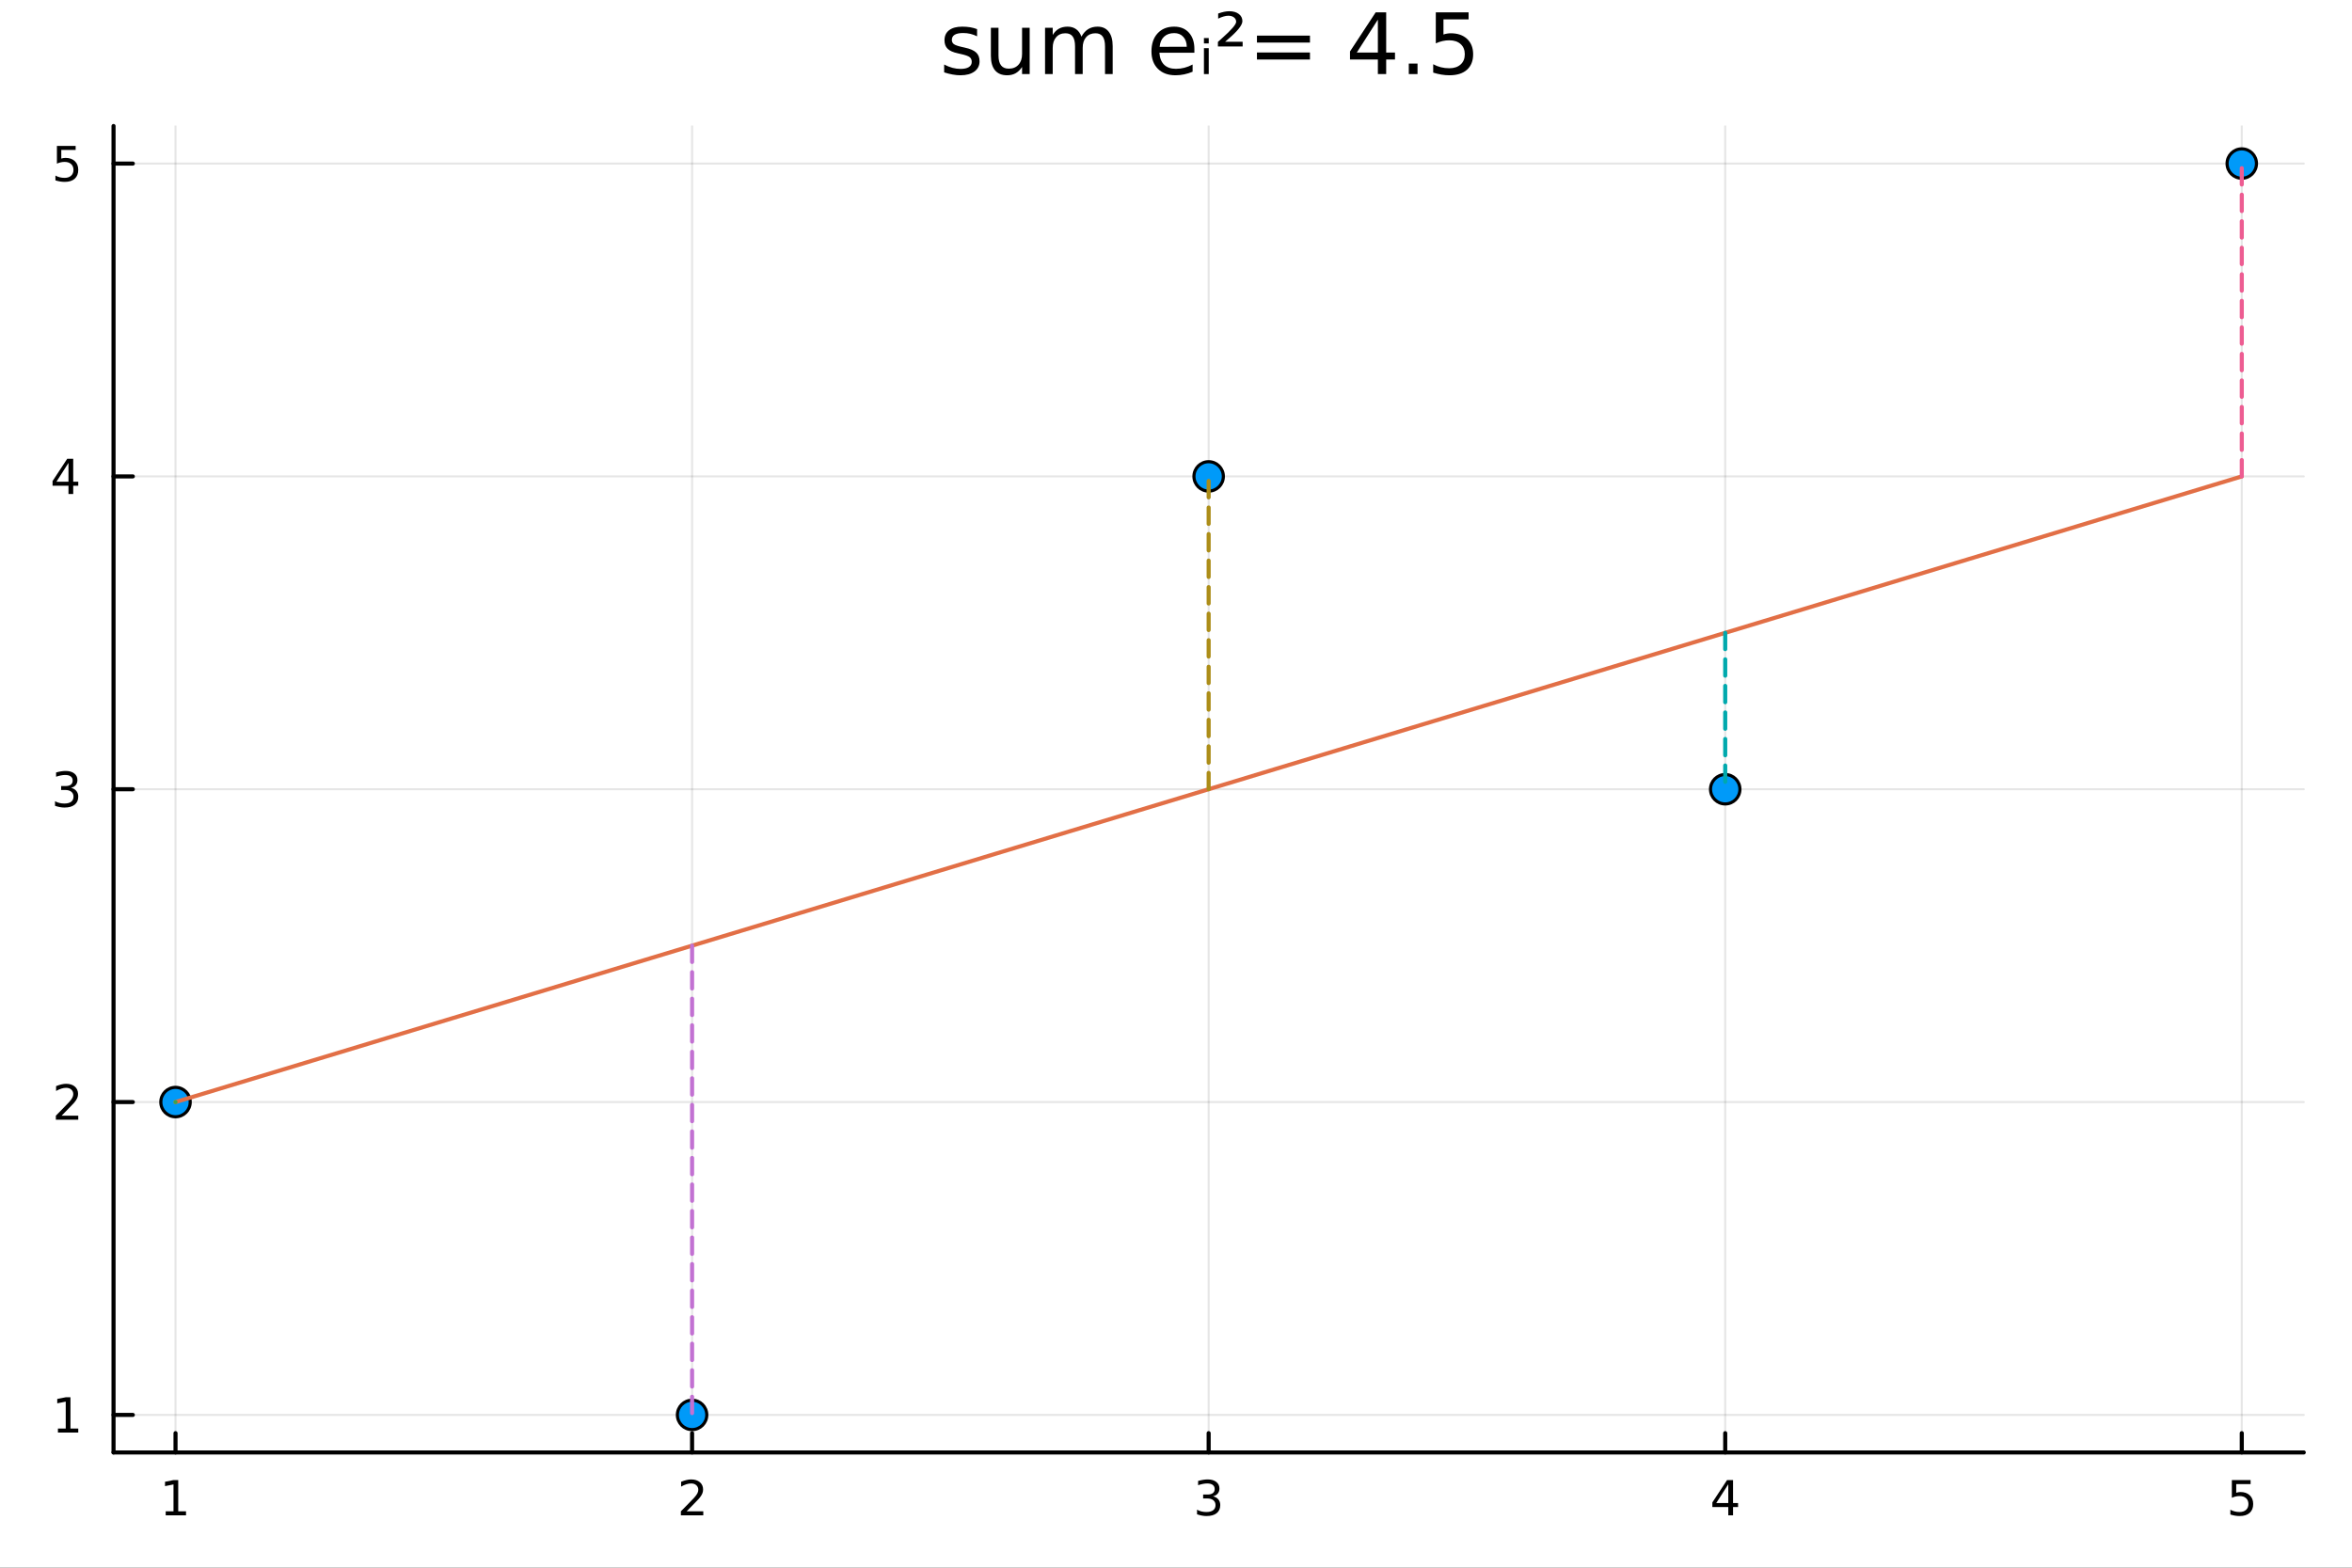 <?xml version="1.0" encoding="utf-8"?>
<svg xmlns="http://www.w3.org/2000/svg" xmlns:xlink="http://www.w3.org/1999/xlink" width="576" height="384" viewBox="0 0 2304 1536">
<rect x="0" y="0" width="2304" height="1536" fill="#333333" stroke="none"/>
<defs>
  <clipPath id="clip420">
    <rect x="0" y="0" width="2304" height="1536"/>
  </clipPath>
</defs>
<path clip-path="url(#clip420)" d="
M0 1536 L2304 1536 L2304 0 L0 0  Z
  " fill="#ffffff" fill-rule="evenodd" fill-opacity="1"/>
<defs>
  <clipPath id="clip421">
    <rect x="460" y="0" width="1614" height="1536"/>
  </clipPath>
</defs>
<path clip-path="url(#clip420)" d="
M111.217 1423.09 L2256.76 1423.09 L2256.76 123.472 L111.217 123.472  Z
  " fill="#ffffff" fill-rule="evenodd" fill-opacity="1"/>
<defs>
  <clipPath id="clip422">
    <rect x="111" y="123" width="2147" height="1301"/>
  </clipPath>
</defs>
<polyline clip-path="url(#clip422)" style="stroke:#000000; stroke-linecap:round; stroke-linejoin:round; stroke-width:2; stroke-opacity:0.1; fill:none" points="
  171.94,1423.09 171.94,123.472 
  "/>
<polyline clip-path="url(#clip422)" style="stroke:#000000; stroke-linecap:round; stroke-linejoin:round; stroke-width:2; stroke-opacity:0.1; fill:none" points="
  677.963,1423.09 677.963,123.472 
  "/>
<polyline clip-path="url(#clip422)" style="stroke:#000000; stroke-linecap:round; stroke-linejoin:round; stroke-width:2; stroke-opacity:0.1; fill:none" points="
  1183.99,1423.09 1183.99,123.472 
  "/>
<polyline clip-path="url(#clip422)" style="stroke:#000000; stroke-linecap:round; stroke-linejoin:round; stroke-width:2; stroke-opacity:0.1; fill:none" points="
  1690.01,1423.09 1690.01,123.472 
  "/>
<polyline clip-path="url(#clip422)" style="stroke:#000000; stroke-linecap:round; stroke-linejoin:round; stroke-width:2; stroke-opacity:0.1; fill:none" points="
  2196.03,1423.09 2196.03,123.472 
  "/>
<polyline clip-path="url(#clip420)" style="stroke:#000000; stroke-linecap:round; stroke-linejoin:round; stroke-width:4; stroke-opacity:1; fill:none" points="
  111.217,1423.09 2256.76,1423.09 
  "/>
<polyline clip-path="url(#clip420)" style="stroke:#000000; stroke-linecap:round; stroke-linejoin:round; stroke-width:4; stroke-opacity:1; fill:none" points="
  171.94,1423.09 171.94,1404.19 
  "/>
<polyline clip-path="url(#clip420)" style="stroke:#000000; stroke-linecap:round; stroke-linejoin:round; stroke-width:4; stroke-opacity:1; fill:none" points="
  677.963,1423.09 677.963,1404.19 
  "/>
<polyline clip-path="url(#clip420)" style="stroke:#000000; stroke-linecap:round; stroke-linejoin:round; stroke-width:4; stroke-opacity:1; fill:none" points="
  1183.99,1423.09 1183.99,1404.19 
  "/>
<polyline clip-path="url(#clip420)" style="stroke:#000000; stroke-linecap:round; stroke-linejoin:round; stroke-width:4; stroke-opacity:1; fill:none" points="
  1690.01,1423.09 1690.01,1404.19 
  "/>
<polyline clip-path="url(#clip420)" style="stroke:#000000; stroke-linecap:round; stroke-linejoin:round; stroke-width:4; stroke-opacity:1; fill:none" points="
  2196.03,1423.09 2196.03,1404.19 
  "/>
<path clip-path="url(#clip420)" d="M162.322 1480.78 L169.961 1480.78 L169.961 1454.42 L161.651 1456.09 L161.651 1451.83 L169.915 1450.16 L174.59 1450.16 L174.59 1480.78 L182.229 1480.78 L182.229 1484.72 L162.322 1484.72 L162.322 1480.78 Z" fill="#000000" fill-rule="evenodd" fill-opacity="1" /><path clip-path="url(#clip420)" d="M672.616 1480.78 L688.935 1480.78 L688.935 1484.72 L666.991 1484.72 L666.991 1480.78 Q669.653 1478.03 674.236 1473.4 Q678.843 1468.75 680.023 1467.41 Q682.269 1464.88 683.148 1463.15 Q684.051 1461.39 684.051 1459.7 Q684.051 1456.94 682.107 1455.21 Q680.185 1453.47 677.084 1453.47 Q674.885 1453.47 672.431 1454.23 Q670 1455 667.223 1456.55 L667.223 1451.83 Q670.047 1450.69 672.5 1450.11 Q674.954 1449.53 676.991 1449.53 Q682.361 1449.53 685.556 1452.22 Q688.75 1454.91 688.75 1459.4 Q688.75 1461.53 687.94 1463.45 Q687.153 1465.34 685.047 1467.94 Q684.468 1468.61 681.366 1471.83 Q678.264 1475.02 672.616 1480.78 Z" fill="#000000" fill-rule="evenodd" fill-opacity="1" /><path clip-path="url(#clip420)" d="M1188.23 1466.09 Q1191.59 1466.8 1193.47 1469.07 Q1195.36 1471.34 1195.36 1474.67 Q1195.36 1479.79 1191.85 1482.59 Q1188.33 1485.39 1181.85 1485.39 Q1179.67 1485.39 1177.35 1484.95 Q1175.06 1484.53 1172.61 1483.68 L1172.61 1479.16 Q1174.55 1480.3 1176.87 1480.88 Q1179.18 1481.46 1181.71 1481.46 Q1186.1 1481.46 1188.4 1479.72 Q1190.71 1477.98 1190.71 1474.67 Q1190.71 1471.62 1188.56 1469.91 Q1186.43 1468.17 1182.61 1468.17 L1178.58 1468.17 L1178.58 1464.33 L1182.79 1464.33 Q1186.24 1464.33 1188.07 1462.96 Q1189.9 1461.57 1189.9 1458.98 Q1189.9 1456.32 1188 1454.91 Q1186.13 1453.47 1182.61 1453.47 Q1180.69 1453.47 1178.49 1453.89 Q1176.29 1454.3 1173.65 1455.18 L1173.65 1451.02 Q1176.31 1450.28 1178.63 1449.91 Q1180.97 1449.53 1183.03 1449.53 Q1188.35 1449.53 1191.45 1451.97 Q1194.55 1454.37 1194.55 1458.49 Q1194.55 1461.36 1192.91 1463.35 Q1191.27 1465.32 1188.23 1466.09 Z" fill="#000000" fill-rule="evenodd" fill-opacity="1" /><path clip-path="url(#clip420)" d="M1693.02 1454.23 L1681.21 1472.68 L1693.02 1472.68 L1693.02 1454.23 M1691.79 1450.16 L1697.67 1450.16 L1697.67 1472.68 L1702.6 1472.68 L1702.6 1476.57 L1697.67 1476.57 L1697.67 1484.72 L1693.02 1484.72 L1693.02 1476.57 L1677.42 1476.57 L1677.42 1472.06 L1691.79 1450.16 Z" fill="#000000" fill-rule="evenodd" fill-opacity="1" /><path clip-path="url(#clip420)" d="M2186.31 1450.16 L2204.67 1450.16 L2204.67 1454.1 L2190.59 1454.1 L2190.59 1462.57 Q2191.61 1462.22 2192.63 1462.06 Q2193.65 1461.87 2194.67 1461.87 Q2200.45 1461.87 2203.83 1465.04 Q2207.21 1468.22 2207.21 1473.63 Q2207.21 1479.21 2203.74 1482.31 Q2200.27 1485.39 2193.95 1485.39 Q2191.77 1485.39 2189.51 1485.02 Q2187.26 1484.65 2184.85 1483.91 L2184.85 1479.21 Q2186.94 1480.34 2189.16 1480.9 Q2191.38 1481.46 2193.86 1481.46 Q2197.86 1481.46 2200.2 1479.35 Q2202.54 1477.24 2202.54 1473.63 Q2202.54 1470.02 2200.2 1467.91 Q2197.86 1465.81 2193.86 1465.81 Q2191.98 1465.81 2190.11 1466.22 Q2188.26 1466.64 2186.31 1467.52 L2186.31 1450.16 Z" fill="#000000" fill-rule="evenodd" fill-opacity="1" /><polyline clip-path="url(#clip422)" style="stroke:#000000; stroke-linecap:round; stroke-linejoin:round; stroke-width:2; stroke-opacity:0.1; fill:none" points="
  111.217,1386.31 2256.76,1386.31 
  "/>
<polyline clip-path="url(#clip422)" style="stroke:#000000; stroke-linecap:round; stroke-linejoin:round; stroke-width:2; stroke-opacity:0.1; fill:none" points="
  111.217,1079.79 2256.76,1079.79 
  "/>
<polyline clip-path="url(#clip422)" style="stroke:#000000; stroke-linecap:round; stroke-linejoin:round; stroke-width:2; stroke-opacity:0.1; fill:none" points="
  111.217,773.28 2256.76,773.28 
  "/>
<polyline clip-path="url(#clip422)" style="stroke:#000000; stroke-linecap:round; stroke-linejoin:round; stroke-width:2; stroke-opacity:0.1; fill:none" points="
  111.217,466.767 2256.76,466.767 
  "/>
<polyline clip-path="url(#clip422)" style="stroke:#000000; stroke-linecap:round; stroke-linejoin:round; stroke-width:2; stroke-opacity:0.1; fill:none" points="
  111.217,160.254 2256.76,160.254 
  "/>
<polyline clip-path="url(#clip420)" style="stroke:#000000; stroke-linecap:round; stroke-linejoin:round; stroke-width:4; stroke-opacity:1; fill:none" points="
  111.217,1423.09 111.217,123.472 
  "/>
<polyline clip-path="url(#clip420)" style="stroke:#000000; stroke-linecap:round; stroke-linejoin:round; stroke-width:4; stroke-opacity:1; fill:none" points="
  111.217,1386.31 130.115,1386.31 
  "/>
<polyline clip-path="url(#clip420)" style="stroke:#000000; stroke-linecap:round; stroke-linejoin:round; stroke-width:4; stroke-opacity:1; fill:none" points="
  111.217,1079.79 130.115,1079.79 
  "/>
<polyline clip-path="url(#clip420)" style="stroke:#000000; stroke-linecap:round; stroke-linejoin:round; stroke-width:4; stroke-opacity:1; fill:none" points="
  111.217,773.28 130.115,773.28 
  "/>
<polyline clip-path="url(#clip420)" style="stroke:#000000; stroke-linecap:round; stroke-linejoin:round; stroke-width:4; stroke-opacity:1; fill:none" points="
  111.217,466.767 130.115,466.767 
  "/>
<polyline clip-path="url(#clip420)" style="stroke:#000000; stroke-linecap:round; stroke-linejoin:round; stroke-width:4; stroke-opacity:1; fill:none" points="
  111.217,160.254 130.115,160.254 
  "/>
<path clip-path="url(#clip420)" d="M56.75 1399.65 L64.389 1399.65 L64.389 1373.29 L56.079 1374.95 L56.079 1370.69 L64.342 1369.03 L69.018 1369.03 L69.018 1399.65 L76.657 1399.65 L76.657 1403.59 L56.75 1403.59 L56.75 1399.65 Z" fill="#000000" fill-rule="evenodd" fill-opacity="1" /><path clip-path="url(#clip420)" d="M60.338 1093.14 L76.657 1093.14 L76.657 1097.07 L54.713 1097.07 L54.713 1093.14 Q57.375 1090.38 61.958 1085.75 Q66.565 1081.1 67.745 1079.76 Q69.99 1077.24 70.87 1075.5 Q71.773 1073.74 71.773 1072.05 Q71.773 1069.3 69.829 1067.56 Q67.907 1065.82 64.805 1065.82 Q62.606 1065.82 60.153 1066.59 Q57.722 1067.35 54.944 1068.9 L54.944 1064.18 Q57.768 1063.05 60.222 1062.47 Q62.676 1061.89 64.713 1061.89 Q70.083 1061.89 73.278 1064.57 Q76.472 1067.26 76.472 1071.75 Q76.472 1073.88 75.662 1075.8 Q74.875 1077.7 72.768 1080.29 Q72.19 1080.96 69.088 1084.18 Q65.986 1087.37 60.338 1093.14 Z" fill="#000000" fill-rule="evenodd" fill-opacity="1" /><path clip-path="url(#clip420)" d="M69.528 771.926 Q72.884 772.643 74.759 774.912 Q76.657 777.18 76.657 780.514 Q76.657 785.629 73.139 788.43 Q69.62 791.231 63.139 791.231 Q60.963 791.231 58.648 790.791 Q56.356 790.375 53.903 789.518 L53.903 785.004 Q55.847 786.139 58.162 786.717 Q60.477 787.296 63 787.296 Q67.398 787.296 69.69 785.56 Q72.004 783.824 72.004 780.514 Q72.004 777.458 69.852 775.745 Q67.722 774.009 63.903 774.009 L59.875 774.009 L59.875 770.167 L64.088 770.167 Q67.537 770.167 69.365 768.801 Q71.194 767.412 71.194 764.819 Q71.194 762.157 69.296 760.745 Q67.421 759.31 63.903 759.31 Q61.981 759.31 59.782 759.727 Q57.583 760.143 54.944 761.023 L54.944 756.856 Q57.606 756.116 59.921 755.745 Q62.259 755.375 64.319 755.375 Q69.643 755.375 72.745 757.806 Q75.847 760.213 75.847 764.333 Q75.847 767.204 74.204 769.194 Q72.56 771.162 69.528 771.926 Z" fill="#000000" fill-rule="evenodd" fill-opacity="1" /><path clip-path="url(#clip420)" d="M67.074 453.561 L55.268 472.01 L67.074 472.01 L67.074 453.561 M65.847 449.487 L71.727 449.487 L71.727 472.01 L76.657 472.01 L76.657 475.899 L71.727 475.899 L71.727 484.047 L67.074 484.047 L67.074 475.899 L51.472 475.899 L51.472 471.385 L65.847 449.487 Z" fill="#000000" fill-rule="evenodd" fill-opacity="1" /><path clip-path="url(#clip420)" d="M55.755 142.974 L74.111 142.974 L74.111 146.909 L60.037 146.909 L60.037 155.381 Q61.055 155.034 62.074 154.872 Q63.092 154.687 64.111 154.687 Q69.898 154.687 73.278 157.858 Q76.657 161.029 76.657 166.446 Q76.657 172.024 73.185 175.126 Q69.713 178.205 63.393 178.205 Q61.217 178.205 58.949 177.835 Q56.704 177.464 54.296 176.724 L54.296 172.024 Q56.38 173.159 58.602 173.714 Q60.824 174.27 63.301 174.27 Q67.305 174.27 69.643 172.163 Q71.981 170.057 71.981 166.446 Q71.981 162.835 69.643 160.728 Q67.305 158.622 63.301 158.622 Q61.426 158.622 59.551 159.038 Q57.699 159.455 55.755 160.335 L55.755 142.974 Z" fill="#000000" fill-rule="evenodd" fill-opacity="1" /><path clip-path="url(#clip420)" d="M957.136 28.543 L957.136 35.591 Q953.976 33.971 950.573 33.161 Q947.171 32.35 943.525 32.35 Q937.975 32.35 935.18 34.052 Q932.425 35.753 932.425 39.156 Q932.425 41.749 934.41 43.248 Q936.395 44.706 942.391 46.043 L944.943 46.61 Q952.882 48.311 956.204 51.43 Q959.566 54.509 959.566 60.059 Q959.566 66.378 954.543 70.064 Q949.561 73.751 940.811 73.751 Q937.165 73.751 933.195 73.022 Q929.266 72.333 924.891 70.915 L924.891 63.218 Q929.023 65.365 933.033 66.459 Q937.043 67.512 940.973 67.512 Q946.239 67.512 949.075 65.73 Q951.91 63.907 951.91 60.626 Q951.91 57.588 949.844 55.967 Q947.819 54.347 940.892 52.848 L938.299 52.24 Q931.372 50.782 928.293 47.785 Q925.215 44.746 925.215 39.48 Q925.215 33.08 929.752 29.596 Q934.289 26.112 942.634 26.112 Q946.766 26.112 950.411 26.72 Q954.057 27.327 957.136 28.543 Z" fill="#000000" fill-rule="evenodd" fill-opacity="1" /><path clip-path="url(#clip420)" d="M970.666 54.671 L970.666 27.206 L978.12 27.206 L978.12 54.387 Q978.12 60.828 980.631 64.069 Q983.143 67.269 988.166 67.269 Q994.202 67.269 997.685 63.421 Q1001.21 59.573 1001.21 52.929 L1001.21 27.206 L1008.66 27.206 L1008.66 72.576 L1001.21 72.576 L1001.21 65.608 Q998.496 69.74 994.89 71.766 Q991.326 73.751 986.586 73.751 Q978.768 73.751 974.717 68.89 Q970.666 64.029 970.666 54.671 M989.422 26.112 L989.422 26.112 Z" fill="#000000" fill-rule="evenodd" fill-opacity="1" /><path clip-path="url(#clip420)" d="M1059.34 35.915 Q1062.14 30.892 1066.02 28.502 Q1069.91 26.112 1075.18 26.112 Q1082.27 26.112 1086.12 31.095 Q1089.97 36.037 1089.97 45.192 L1089.97 72.576 L1082.47 72.576 L1082.47 45.435 Q1082.47 38.913 1080.16 35.753 Q1077.85 32.594 1073.11 32.594 Q1067.32 32.594 1063.96 36.442 Q1060.6 40.29 1060.6 46.934 L1060.6 72.576 L1053.1 72.576 L1053.1 45.435 Q1053.1 38.873 1050.79 35.753 Q1048.48 32.594 1043.66 32.594 Q1037.95 32.594 1034.59 36.482 Q1031.23 40.331 1031.23 46.934 L1031.23 72.576 L1023.73 72.576 L1023.73 27.206 L1031.23 27.206 L1031.23 34.254 Q1033.78 30.082 1037.34 28.097 Q1040.91 26.112 1045.81 26.112 Q1050.75 26.112 1054.2 28.624 Q1057.68 31.135 1059.34 35.915 Z" fill="#000000" fill-rule="evenodd" fill-opacity="1" /><path clip-path="url(#clip420)" d="M1170.01 48.028 L1170.01 51.673 L1135.74 51.673 Q1136.23 59.37 1140.36 63.421 Q1144.53 67.431 1151.94 67.431 Q1156.24 67.431 1160.25 66.378 Q1164.3 65.325 1168.27 63.218 L1168.27 70.267 Q1164.26 71.968 1160.05 72.86 Q1155.83 73.751 1151.5 73.751 Q1140.64 73.751 1134.28 67.431 Q1127.96 61.112 1127.96 50.337 Q1127.96 39.197 1133.96 32.675 Q1139.99 26.112 1150.2 26.112 Q1159.36 26.112 1164.66 32.026 Q1170.01 37.9 1170.01 48.028 M1162.56 45.84 Q1162.48 39.723 1159.11 36.077 Q1155.79 32.431 1150.28 32.431 Q1144.04 32.431 1140.28 35.956 Q1136.55 39.48 1135.98 45.88 L1162.56 45.84 Z" fill="#000000" fill-rule="evenodd" fill-opacity="1" /><path clip-path="url(#clip420)" d="M1179.37 47.177 L1184.07 47.177 L1184.07 72.576 L1179.37 72.576 L1179.37 47.177 M1179.37 37.293 L1184.07 37.293 L1184.07 42.559 L1179.37 42.559 L1179.37 37.293 Z" fill="#000000" fill-rule="evenodd" fill-opacity="1" /><path clip-path="url(#clip420)" d="M1200.11 40.898 L1217.28 40.898 L1217.28 45.516 L1193.06 45.516 L1193.06 41.06 Q1194.44 39.804 1196.99 37.536 Q1210.93 25.18 1210.93 21.373 Q1210.93 18.699 1208.82 17.079 Q1206.71 15.418 1203.27 15.418 Q1201.16 15.418 1198.69 16.147 Q1196.22 16.836 1193.3 18.253 L1193.3 13.271 Q1196.42 12.136 1199.1 11.569 Q1201.81 11.002 1204.12 11.002 Q1209.99 11.002 1213.52 13.676 Q1217.04 16.349 1217.04 20.724 Q1217.04 26.355 1203.63 37.86 Q1201.36 39.804 1200.11 40.898 Z" fill="#000000" fill-rule="evenodd" fill-opacity="1" /><path clip-path="url(#clip420)" d="M1231.3 34.903 L1283.23 34.903 L1283.23 41.708 L1231.3 41.708 L1231.3 34.903 M1231.3 51.43 L1283.23 51.43 L1283.23 58.317 L1231.3 58.317 L1231.3 51.43 Z" fill="#000000" fill-rule="evenodd" fill-opacity="1" /><path clip-path="url(#clip420)" d="M1349.75 19.226 L1329.09 51.511 L1349.75 51.511 L1349.75 19.226 M1347.6 12.096 L1357.89 12.096 L1357.89 51.511 L1366.52 51.511 L1366.52 58.317 L1357.89 58.317 L1357.89 72.576 L1349.75 72.576 L1349.75 58.317 L1322.45 58.317 L1322.45 50.418 L1347.6 12.096 Z" fill="#000000" fill-rule="evenodd" fill-opacity="1" /><path clip-path="url(#clip420)" d="M1380.05 62.287 L1388.6 62.287 L1388.6 72.576 L1380.05 72.576 L1380.05 62.287 Z" fill="#000000" fill-rule="evenodd" fill-opacity="1" /><path clip-path="url(#clip420)" d="M1406.5 12.096 L1438.63 12.096 L1438.63 18.983 L1414 18.983 L1414 33.809 Q1415.78 33.201 1417.56 32.918 Q1419.34 32.594 1421.13 32.594 Q1431.25 32.594 1437.17 38.143 Q1443.08 43.693 1443.08 53.172 Q1443.08 62.935 1437.01 68.363 Q1430.93 73.751 1419.87 73.751 Q1416.06 73.751 1412.09 73.103 Q1408.16 72.454 1403.95 71.158 L1403.95 62.935 Q1407.6 64.92 1411.49 65.892 Q1415.37 66.864 1419.71 66.864 Q1426.72 66.864 1430.81 63.178 Q1434.9 59.492 1434.9 53.172 Q1434.9 46.853 1430.81 43.166 Q1426.72 39.48 1419.71 39.48 Q1416.43 39.48 1413.15 40.209 Q1409.91 40.938 1406.5 42.478 L1406.5 12.096 Z" fill="#000000" fill-rule="evenodd" fill-opacity="1" /><circle clip-path="url(#clip422)" cx="171.94" cy="1079.79" r="14.4" fill="#009af9" fill-rule="evenodd" fill-opacity="1" stroke="#000000" stroke-opacity="1" stroke-width="3.072"/>
<circle clip-path="url(#clip422)" cx="677.963" cy="1386.31" r="14.4" fill="#009af9" fill-rule="evenodd" fill-opacity="1" stroke="#000000" stroke-opacity="1" stroke-width="3.072"/>
<circle clip-path="url(#clip422)" cx="1183.99" cy="466.767" r="14.4" fill="#009af9" fill-rule="evenodd" fill-opacity="1" stroke="#000000" stroke-opacity="1" stroke-width="3.072"/>
<circle clip-path="url(#clip422)" cx="1690.01" cy="773.28" r="14.4" fill="#009af9" fill-rule="evenodd" fill-opacity="1" stroke="#000000" stroke-opacity="1" stroke-width="3.072"/>
<circle clip-path="url(#clip422)" cx="2196.03" cy="160.254" r="14.4" fill="#009af9" fill-rule="evenodd" fill-opacity="1" stroke="#000000" stroke-opacity="1" stroke-width="3.072"/>
<polyline clip-path="url(#clip422)" style="stroke:#e26f46; stroke-linecap:round; stroke-linejoin:round; stroke-width:4; stroke-opacity:1; fill:none" points="
  171.94,1079.79 185.118,1075.8 306.967,1038.9 380.193,1016.72 442.105,997.97 509.359,977.601 571.361,958.823 637.834,938.69 714.849,915.365 783.29,894.637 
  843.308,876.46 908.743,856.642 974.567,836.706 1047.34,814.664 1116.59,793.692 1188.59,771.886 1249.2,753.53 1323.19,731.12 1390.98,710.59 1453.58,691.63 
  1517,672.423 1588.07,650.898 1652.47,631.393 1726.21,609.061 1794.48,588.383 1861.79,567.998 1927.14,548.205 1994.13,527.915 2067.53,505.685 2174.16,473.392 
  2196.03,466.767 
  "/>
<polyline clip-path="url(#clip422)" style="stroke:#3da44d; stroke-linecap:round; stroke-linejoin:round; stroke-width:4; stroke-opacity:1; fill:none" stroke-dasharray="16, 10" points="
  171.94,1079.79 171.94,1079.79 
  "/>
<polyline clip-path="url(#clip422)" style="stroke:#c271d2; stroke-linecap:round; stroke-linejoin:round; stroke-width:4; stroke-opacity:1; fill:none" stroke-dasharray="16, 10" points="
  677.963,926.537 677.963,1386.31 
  "/>
<polyline clip-path="url(#clip422)" style="stroke:#ac8d18; stroke-linecap:round; stroke-linejoin:round; stroke-width:4; stroke-opacity:1; fill:none" stroke-dasharray="16, 10" points="
  1183.99,773.28 1183.99,466.767 
  "/>
<polyline clip-path="url(#clip422)" style="stroke:#00a9ad; stroke-linecap:round; stroke-linejoin:round; stroke-width:4; stroke-opacity:1; fill:none" stroke-dasharray="16, 10" points="
  1690.01,620.023 1690.01,773.28 
  "/>
<polyline clip-path="url(#clip422)" style="stroke:#ed5d92; stroke-linecap:round; stroke-linejoin:round; stroke-width:4; stroke-opacity:1; fill:none" stroke-dasharray="16, 10" points="
  2196.03,466.767 2196.03,160.254 
  "/>
</svg>
